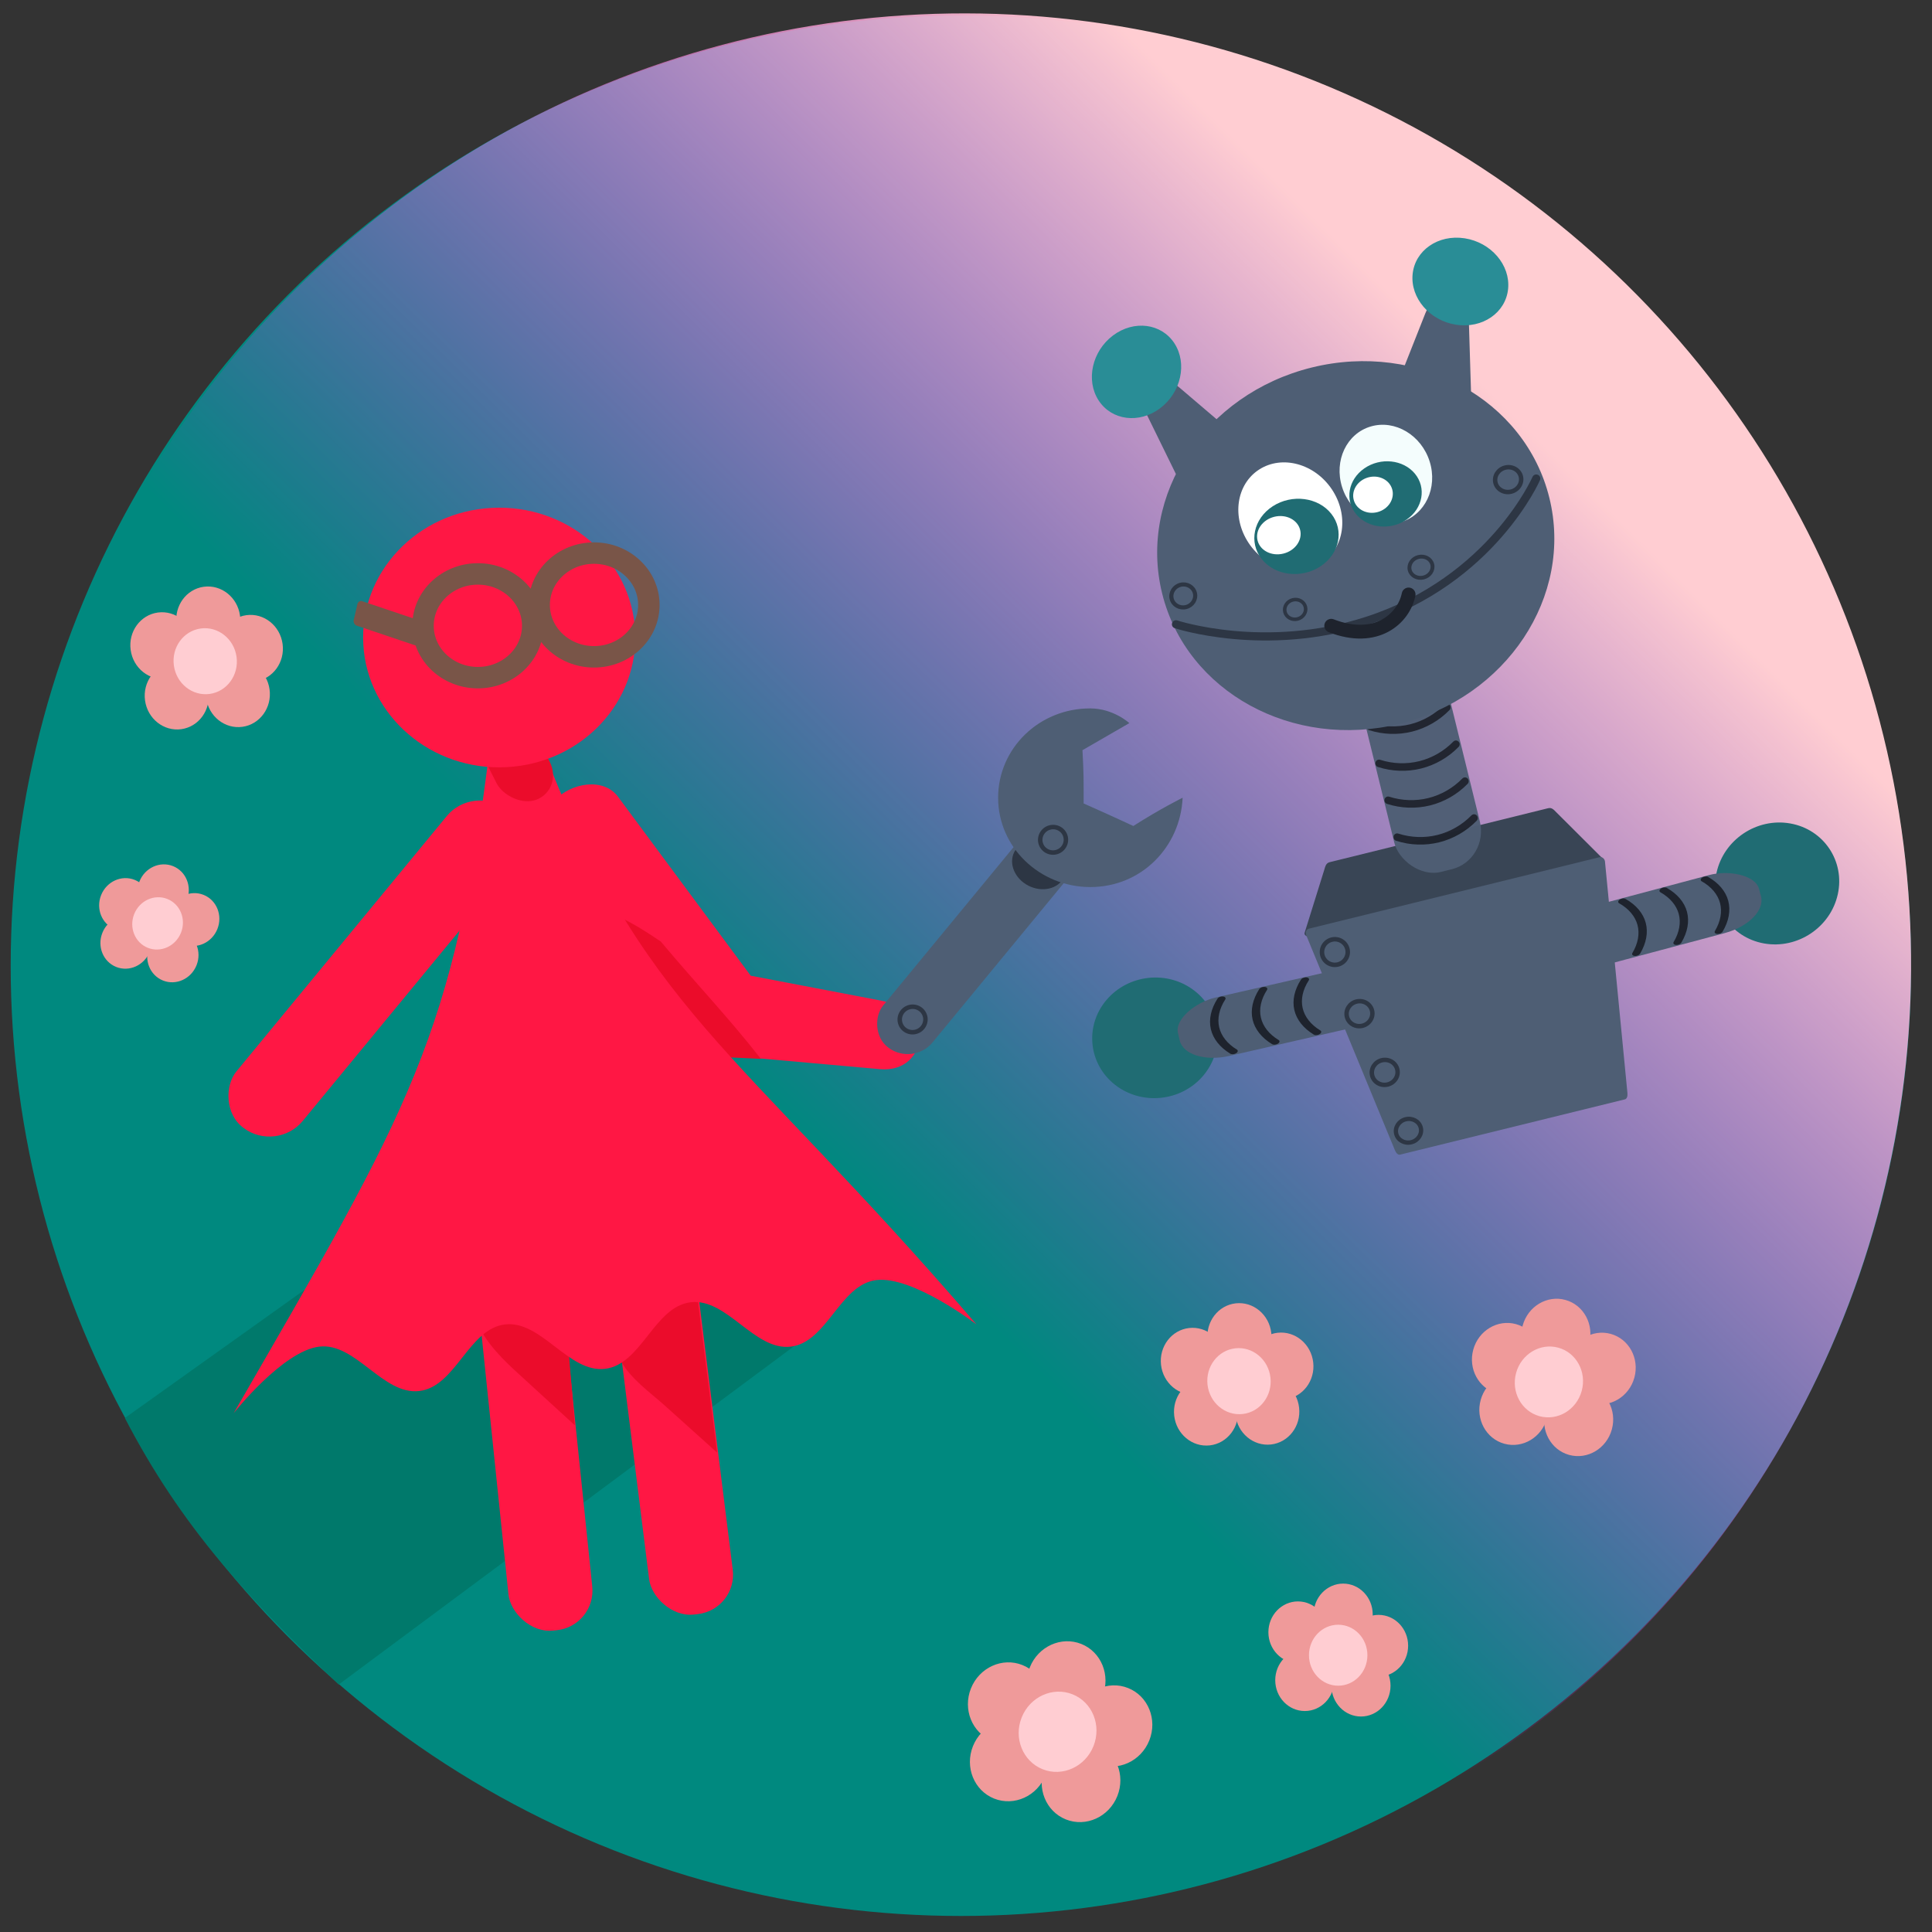 <?xml version="1.0" encoding="UTF-8" standalone="no"?>
<!-- Created with Inkscape (http://www.inkscape.org/) -->

<svg
   xmlns:dc="http://purl.org/dc/elements/1.1/"
   xmlns:cc="http://creativecommons.org/ns#"
   xmlns:rdf="http://www.w3.org/1999/02/22-rdf-syntax-ns#"
   xmlns:svg="http://www.w3.org/2000/svg"
   xmlns="http://www.w3.org/2000/svg"
   xmlns:xlink="http://www.w3.org/1999/xlink"
   xmlns:sodipodi="http://sodipodi.sourceforge.net/DTD/sodipodi-0.dtd"
   xmlns:inkscape="http://www.inkscape.org/namespaces/inkscape"
   width="64"
   height="64"
   id="svg4152"
   version="1.1"
   inkscape:version="0.92.2 (unknown)"
   viewBox="0 0 64 64"
   sodipodi:docname="working.svg">
  <rect x="0" y="0" width="64" height="64" fill="#333333" stroke="none"/>
  <defs
     id="defs4154">
    <linearGradient
       inkscape:collect="always"
       id="linearGradient5011">
      <stop
         style="stop-color:#ffcdd2;stop-opacity:1"
         offset="0"
         id="stop5013" />
      <stop
         style="stop-color:#ff00ff;stop-opacity:0;"
         offset="1"
         id="stop5015" />
    </linearGradient>
    <inkscape:path-effect
       effect="spiro"
       id="path-effect4843"
       is_visible="true" />
    <inkscape:path-effect
       is_visible="true"
       id="path-effect4839"
       effect="spiro" />
    <inkscape:path-effect
       is_visible="true"
       id="path-effect4819"
       effect="spiro" />
    <inkscape:path-effect
       effect="spiro"
       id="path-effect4815"
       is_visible="true" />
    <linearGradient
       inkscape:collect="always"
       xlink:href="#linearGradient5011"
       id="linearGradient5017"
       x1="7.147"
       y1="24.316"
       x2="38.309"
       y2="36.857"
       gradientUnits="userSpaceOnUse"
       gradientTransform="matrix(1.001,0,0,1,-14.738,-73.8)" />
    <inkscape:path-effect
       is_visible="true"
       id="path-effect4341-0"
       effect="spiro" />
    <inkscape:path-effect
       effect="spiro"
       id="path-effect4338-8"
       is_visible="true" />
    <inkscape:path-effect
       is_visible="true"
       id="path-effect4335-1"
       effect="spiro" />
    <inkscape:path-effect
       effect="spiro"
       id="path-effect4332-3"
       is_visible="true" />
    <inkscape:path-effect
       is_visible="true"
       id="path-effect4329-1"
       effect="spiro" />
    <inkscape:path-effect
       is_visible="true"
       id="path-effect1139"
       effect="spiro" />
    <inkscape:path-effect
       effect="spiro"
       id="path-effect1148"
       is_visible="true" />
    <inkscape:path-effect
       is_visible="true"
       id="path-effect1157"
       effect="spiro" />
    <inkscape:path-effect
       effect="spiro"
       id="path-effect1166"
       is_visible="true" />
    <inkscape:path-effect
       is_visible="true"
       id="path-effect1175"
       effect="spiro" />
    <inkscape:path-effect
       is_visible="true"
       id="path-effect1191"
       effect="spiro" />
    <inkscape:path-effect
       effect="spiro"
       id="path-effect1200"
       is_visible="true" />
    <inkscape:path-effect
       is_visible="true"
       id="path-effect1209"
       effect="spiro" />
    <inkscape:path-effect
       effect="spiro"
       id="path-effect1218"
       is_visible="true" />
    <inkscape:path-effect
       is_visible="true"
       id="path-effect1227"
       effect="spiro" />
  </defs>
  <sodipodi:namedview
     id="base"
     pagecolor="#ffffff"
     bordercolor="#666666"
     borderopacity="1.0"
     inkscape:pageopacity="0.0"
     inkscape:pageshadow="2"
     inkscape:zoom="5.6568542"
     inkscape:cx="-0.7334071"
     inkscape:cy="22.056204"
     inkscape:current-layer="layer1"
     showgrid="true"
     inkscape:document-units="px"
     inkscape:grid-bbox="true"
     inkscape:window-width="1366"
     inkscape:window-height="703"
     inkscape:window-x="0"
     inkscape:window-y="0"
     inkscape:window-maximized="1"
     showguides="true" />
  <g
     id="layer1"
     inkscape:label="Layer 1"
     inkscape:groupmode="layer">
    <circle
       style="opacity:1;fill:#00897f;fill-opacity:1;fill-rule:nonzero;stroke:none;stroke-width:0.7;stroke-linecap:round;stroke-linejoin:round;stroke-miterlimit:4;stroke-dasharray:none;stroke-opacity:0.941"
       id="path4700"
       cx="31.831"
       cy="31.992"
       r="31.477" />
    <ellipse
       style="opacity:1;fill:url(#linearGradient5017);fill-opacity:1;fill-rule:nonzero;stroke:none;stroke-width:0.801;stroke-linecap:round;stroke-linejoin:round;stroke-miterlimit:4;stroke-dasharray:none;stroke-opacity:1"
       id="path5009"
       cx="17.175"
       cy="-41.753"
       rx="31.559"
       ry="31.436"
       transform="matrix(-0.386,0.923,-0.922,-0.387,0,0)" />
    <path
       style="opacity:1;fill:#00796b;fill-opacity:1;fill-rule:nonzero;stroke:none;stroke-width:2.5;stroke-linecap:round;stroke-linejoin:round;stroke-miterlimit:4;stroke-dasharray:none;stroke-opacity:1"
       inkscape:transform-center-x="3.8612322"
       inkscape:transform-center-y="-7.4759338"
       d="M -15.66,40.039 7.644,42.286 7.926,53.466 -12.546,51.892 c -1.685,-4.274 -2.827,-7.719 -3.114,-11.853 z"
       id="rect4780"
       inkscape:connector-curvature="0"
       sodipodi:nodetypes="cccccc"
       transform="matrix(0.756,-0.655,0.399,0.917,0,0)" />
    <rect
       transform="matrix(0.994,-0.113,0.124,0.992,0,0)"
       ry="1.332"
       y="42.322"
       x="14.843"
       height="13.435"
       width="2.787"
       id="rect4715"
       style="opacity:1;fill:#ff1744;fill-opacity:1;fill-rule:nonzero;stroke:none;stroke-width:0.781;stroke-linecap:round;stroke-linejoin:round;stroke-miterlimit:4;stroke-dasharray:none;stroke-opacity:0.941" />
    <rect
       transform="matrix(0.996,-0.094,0.103,0.995,0,0)"
       ry="1.332"
       y="42.05"
       x="11.311"
       height="13.432"
       width="2.787"
       id="rect4711"
       style="opacity:1;fill:#ff1744;fill-opacity:1;fill-rule:nonzero;stroke:none;stroke-width:0.781;stroke-linecap:round;stroke-linejoin:round;stroke-miterlimit:4;stroke-dasharray:none;stroke-opacity:0.941" />
    <path
       transform="matrix(0.999,-0.038,0.077,0.997,0,0)"
       style="opacity:1;fill:#eb0c2b;fill-opacity:1;fill-rule:nonzero;stroke:none;stroke-width:0.695;stroke-linecap:round;stroke-linejoin:round;stroke-miterlimit:4;stroke-dasharray:none;stroke-opacity:0.941"
       d="m 13.825,43.914 h 0.303 c 0.677,0 1.223,0.545 1.223,1.223 0,0.677 0.003,0.805 0.016,2.806 l -1.542,-1.583 c -0.464,-0.476 -0.999,-1.007 -1.314,-1.665 0.369,-0.6 0.636,-0.78 1.314,-0.78 z"
       id="rect4717"
       inkscape:connector-curvature="0"
       sodipodi:nodetypes="csscscsc" />
    <path
       style="opacity:1;fill:#ff1744;fill-opacity:1;fill-rule:nonzero;stroke:none;stroke-width:0.781;stroke-linecap:round;stroke-linejoin:round;stroke-miterlimit:4;stroke-dasharray:none;stroke-opacity:0.941"
       d="m 18.368,26.52 c -0.545,0.593 -0.485,1.491 0.134,2.012 1.81,1.518 3.37,5.094 5.183,6.397 l 5.465,0.488 c 0.822,0.073 1.267,-0.468 1.302,-0.999 0.039,-0.59 -0.477,-1.12 -1.286,-1.275 L 24.868,32.322 20.471,26.391 c -0.478,-0.644 -1.558,-0.464 -2.103,0.129 z"
       id="rect4709-5"
       inkscape:connector-curvature="0"
       sodipodi:nodetypes="sccsascss" />
    <path
       sodipodi:nodetypes="ccccccc"
       inkscape:connector-curvature="0"
       id="path1087"
       d="m 19.205,32.146 c -0.051,0.813 -0.555,-0.468 0,0 1.623,1.36 2.597,2.236 4.222,3.404 0.265,0.011 1.012,0.048 1.012,0.048 -0.968,-1.238 -1.819,-2.112 -2.97,-3.482 -0.569,-0.381 -1.143,-0.769 -2.018,-1.015 z"
       style="opacity:1;fill:#eb0c2a;fill-opacity:1;fill-rule:nonzero;stroke:none;stroke-width:0.7;stroke-linecap:round;stroke-linejoin:round;stroke-miterlimit:4;stroke-dasharray:none;stroke-opacity:0.941"
       transform="matrix(1.116,0,0,1.116,-2.069,-4.651)" />
    <path
       sodipodi:nodetypes="ccscsc"
       inkscape:connector-curvature="0"
       id="path1859"
       d="m 23.092,42.88 c 0.256,2.028 0.492,3.939 0.663,5.239 l -1.725,-1.551 c -0.504,-0.453 -1.123,-0.872 -1.487,-1.516 0.323,-0.613 0.841,-1.503 1.472,-1.75 z"
       style="opacity:1;fill:#eb0c2b;fill-opacity:1;fill-rule:nonzero;stroke:none;stroke-width:0.695;stroke-linecap:round;stroke-linejoin:round;stroke-miterlimit:4;stroke-dasharray:none;stroke-opacity:0.941" />
    <path
       style="opacity:1;fill:#ff1744;fill-opacity:1;fill-rule:nonzero;stroke:none;stroke-width:0.781;stroke-linecap:round;stroke-linejoin:round;stroke-miterlimit:4;stroke-dasharray:none;stroke-opacity:0.941"
       d="m 16.249,24.556 1.632,-0.043 c 3.363,8.994 6.435,10.018 14.467,19.361 0,0 -2.107,-1.615 -3.317,-1.47 -1.21,0.144 -1.626,2.06 -2.835,2.205 -1.21,0.144 -2.107,-1.615 -3.317,-1.47 -1.21,0.144 -1.626,2.06 -2.835,2.205 -1.21,0.144 -2.107,-1.615 -3.317,-1.47 -1.21,0.144 -1.626,2.06 -2.835,2.205 -1.21,0.144 -2.107,-1.615 -3.317,-1.47 -1.21,0.144 -2.835,2.205 -2.835,2.205 5.822,-10.085 7.316,-12.412 8.51,-22.257 z"
       id="rect4704"
       inkscape:connector-curvature="0"
       sodipodi:nodetypes="cccaaaaaaacc" />
    <rect
       style="opacity:1;fill:#ff1744;fill-opacity:1;fill-rule:nonzero;stroke:none;stroke-width:0.781;stroke-linecap:round;stroke-linejoin:round;stroke-miterlimit:4;stroke-dasharray:none;stroke-opacity:0.941"
       id="rect4707"
       width="2.741"
       height="13.673"
       x="28.642"
       y="11.397"
       ry="1.355"
       transform="matrix(0.8,0.6,-0.636,0.772,0,0)" />
    <ellipse
       inkscape:transform-center-y="-0.037564796"
       inkscape:transform-center-x="0.037564838"
       style="opacity:1;fill:#ef9a9a;fill-opacity:1;fill-rule:nonzero;stroke:none;stroke-width:2.082;stroke-linecap:round;stroke-linejoin:round;stroke-miterlimit:4;stroke-dasharray:none;stroke-opacity:1"
       id="ellipse4855"
       cx="45.084"
       cy="55.841"
       rx="0.979"
       ry="1.021" />
    <rect
       style="opacity:1;fill:#eb0c2b;fill-opacity:1;fill-rule:nonzero;stroke:none;stroke-width:0.756;stroke-linecap:round;stroke-linejoin:round;stroke-miterlimit:4;stroke-dasharray:none;stroke-opacity:0.941"
       id="rect4731"
       width="1.899"
       height="3.268"
       x="2.985"
       y="28.065"
       ry="1.005"
       transform="matrix(0.928,-0.372,0.451,0.892,0,0)" />
    <ellipse
       style="opacity:1;fill:#ff1744;fill-opacity:1;fill-rule:nonzero;stroke:none;stroke-width:0.781;stroke-linecap:round;stroke-linejoin:round;stroke-miterlimit:4;stroke-dasharray:none;stroke-opacity:0.941"
       id="path4702"
       cx="15.301"
       cy="21.958"
       transform="matrix(0.999,-0.052,0.057,0.998,0,0)"
       rx="4.506"
       ry="4.303" />
    <ellipse
       ry="1.021"
       rx="0.979"
       cy="54.516"
       cx="45.667"
       id="ellipse4849"
       style="opacity:1;fill:#ef9a9a;fill-opacity:1;fill-rule:nonzero;stroke:none;stroke-width:2.082;stroke-linecap:round;stroke-linejoin:round;stroke-miterlimit:4;stroke-dasharray:none;stroke-opacity:1"
       inkscape:transform-center-x="0.037563496"
       inkscape:transform-center-y="-0.037566763" />
    <ellipse
       inkscape:transform-center-y="-0.037565987"
       inkscape:transform-center-x="0.037565135"
       style="opacity:1;fill:#ef9a9a;fill-opacity:1;fill-rule:nonzero;stroke:none;stroke-width:2.082;stroke-linecap:round;stroke-linejoin:round;stroke-miterlimit:4;stroke-dasharray:none;stroke-opacity:1"
       id="ellipse4851"
       cx="44.494"
       cy="53.48"
       rx="0.979"
       ry="1.021" />
    <ellipse
       ry="1.021"
       rx="0.979"
       cy="54.07"
       cx="42.996"
       id="ellipse4853"
       style="opacity:1;fill:#ef9a9a;fill-opacity:1;fill-rule:nonzero;stroke:none;stroke-width:2.082;stroke-linecap:round;stroke-linejoin:round;stroke-miterlimit:4;stroke-dasharray:none;stroke-opacity:1"
       inkscape:transform-center-x="0.037565011"
       inkscape:transform-center-y="-0.037565689" />
    <ellipse
       ry="1.021"
       rx="0.979"
       cy="55.659"
       cx="43.223"
       id="ellipse4857"
       style="opacity:1;fill:#ef9a9a;fill-opacity:1;fill-rule:nonzero;stroke:none;stroke-width:2.082;stroke-linecap:round;stroke-linejoin:round;stroke-miterlimit:4;stroke-dasharray:none;stroke-opacity:1"
       inkscape:transform-center-x="0.037566069"
       inkscape:transform-center-y="-0.03756166" />
    <ellipse
       style="opacity:1;fill:#ffcdd2;fill-opacity:1;fill-rule:nonzero;stroke:none;stroke-width:2.082;stroke-linecap:round;stroke-linejoin:round;stroke-miterlimit:4;stroke-dasharray:none;stroke-opacity:1"
       id="path4783"
       cx="44.329"
       cy="54.831"
       rx="0.968"
       ry="1.01" />
    <ellipse
       ry="1.19"
       rx="1.14"
       cy="31.724"
       cx="-60.742"
       id="ellipse4859"
       style="opacity:1;fill:#ef9a9a;fill-opacity:1;fill-rule:nonzero;stroke:none;stroke-width:2.5;stroke-linecap:round;stroke-linejoin:round;stroke-miterlimit:4;stroke-dasharray:none;stroke-opacity:1"
       inkscape:transform-center-x="-0.053803962"
       inkscape:transform-center-y="-0.030601559"
       transform="matrix(-0.964,-0.265,-0.265,0.964,0,0)" />
    <ellipse
       inkscape:transform-center-y="-0.030606958"
       inkscape:transform-center-x="-0.053804554"
       style="opacity:1;fill:#ef9a9a;fill-opacity:1;fill-rule:nonzero;stroke:none;stroke-width:2.5;stroke-linecap:round;stroke-linejoin:round;stroke-miterlimit:4;stroke-dasharray:none;stroke-opacity:1"
       id="ellipse4861"
       cx="-60.063"
       cy="30.18"
       rx="1.14"
       ry="1.19"
       transform="matrix(-0.964,-0.265,-0.265,0.964,0,0)" />
    <ellipse
       ry="1.19"
       rx="1.14"
       cy="28.973"
       cx="-61.43"
       id="ellipse4863"
       style="opacity:1;fill:#ef9a9a;fill-opacity:1;fill-rule:nonzero;stroke:none;stroke-width:2.5;stroke-linecap:round;stroke-linejoin:round;stroke-miterlimit:4;stroke-dasharray:none;stroke-opacity:1"
       inkscape:transform-center-x="-0.053802903"
       inkscape:transform-center-y="-0.030603438"
       transform="matrix(-0.964,-0.265,-0.265,0.964,0,0)" />
    <ellipse
       inkscape:transform-center-y="-0.030600074"
       inkscape:transform-center-x="-0.053806485"
       style="opacity:1;fill:#ef9a9a;fill-opacity:1;fill-rule:nonzero;stroke:none;stroke-width:2.5;stroke-linecap:round;stroke-linejoin:round;stroke-miterlimit:4;stroke-dasharray:none;stroke-opacity:1"
       id="ellipse4865"
       cx="-63.176"
       cy="29.66"
       rx="1.14"
       ry="1.19"
       transform="matrix(-0.964,-0.265,-0.265,0.964,0,0)" />
    <ellipse
       inkscape:transform-center-y="-0.030600581"
       inkscape:transform-center-x="-0.053809056"
       style="opacity:1;fill:#ef9a9a;fill-opacity:1;fill-rule:nonzero;stroke:none;stroke-width:2.5;stroke-linecap:round;stroke-linejoin:round;stroke-miterlimit:4;stroke-dasharray:none;stroke-opacity:1"
       id="ellipse4867"
       cx="-62.911"
       cy="31.512"
       rx="1.14"
       ry="1.19"
       transform="matrix(-0.964,-0.265,-0.265,0.964,0,0)" />
    <ellipse
       ry="1.177"
       rx="1.127"
       cy="30.548"
       cx="-61.623"
       id="ellipse4869"
       style="opacity:1;fill:#ffcdd2;fill-opacity:1;fill-rule:nonzero;stroke:none;stroke-width:2.5;stroke-linecap:round;stroke-linejoin:round;stroke-miterlimit:4;stroke-dasharray:none;stroke-opacity:1"
       transform="matrix(-0.964,-0.265,-0.265,0.964,0,0)" />
    <g
       id="g1155"
       transform="rotate(15.371,19.534,12.139)">
      <ellipse
         transform="rotate(-21.78)"
         inkscape:transform-center-y="-0.022716797"
         inkscape:transform-center-x="0.052944353"
         style="opacity:1;fill:#ef9a9a;fill-opacity:1;fill-rule:nonzero;stroke:none;stroke-width:2.5;stroke-linecap:round;stroke-linejoin:round;stroke-miterlimit:4;stroke-dasharray:none;stroke-opacity:1"
         id="ellipse4871"
         cx="32.078"
         cy="55.42"
         rx="1.061"
         ry="1.108" />
      <ellipse
         transform="rotate(-21.78)"
         ry="1.108"
         rx="1.061"
         cy="53.983"
         cx="32.71"
         id="ellipse4873"
         style="opacity:1;fill:#ef9a9a;fill-opacity:1;fill-rule:nonzero;stroke:none;stroke-width:2.5;stroke-linecap:round;stroke-linejoin:round;stroke-miterlimit:4;stroke-dasharray:none;stroke-opacity:1"
         inkscape:transform-center-x="0.052944846"
         inkscape:transform-center-y="-0.022718874" />
      <ellipse
         transform="rotate(-21.78)"
         inkscape:transform-center-y="-0.022717426"
         inkscape:transform-center-x="0.052945983"
         style="opacity:1;fill:#ef9a9a;fill-opacity:1;fill-rule:nonzero;stroke:none;stroke-width:2.5;stroke-linecap:round;stroke-linejoin:round;stroke-miterlimit:4;stroke-dasharray:none;stroke-opacity:1"
         id="ellipse4875"
         cx="31.438"
         cy="52.859"
         rx="1.061"
         ry="1.108" />
      <ellipse
         transform="rotate(-21.78)"
         ry="1.108"
         rx="1.061"
         cy="53.499"
         cx="29.813"
         id="ellipse4877"
         style="opacity:1;fill:#ef9a9a;fill-opacity:1;fill-rule:nonzero;stroke:none;stroke-width:2.5;stroke-linecap:round;stroke-linejoin:round;stroke-miterlimit:4;stroke-dasharray:none;stroke-opacity:1"
         inkscape:transform-center-x="0.052945433"
         inkscape:transform-center-y="-0.022714223" />
      <ellipse
         transform="rotate(-21.78)"
         ry="1.108"
         rx="1.061"
         cy="55.223"
         cx="30.059"
         id="ellipse4879"
         style="opacity:1;fill:#ef9a9a;fill-opacity:1;fill-rule:nonzero;stroke:none;stroke-width:2.5;stroke-linecap:round;stroke-linejoin:round;stroke-miterlimit:4;stroke-dasharray:none;stroke-opacity:1"
         inkscape:transform-center-x="0.052947422"
         inkscape:transform-center-y="-0.022715014" />
      <ellipse
         transform="rotate(-21.78)"
         style="opacity:1;fill:#ffcdd2;fill-opacity:1;fill-rule:nonzero;stroke:none;stroke-width:2.5;stroke-linecap:round;stroke-linejoin:round;stroke-miterlimit:4;stroke-dasharray:none;stroke-opacity:1"
         id="ellipse4881"
         cx="31.258"
         cy="54.325"
         rx="1.049"
         ry="1.095" />
    </g>
    <ellipse
       transform="matrix(-0.929,-0.371,-0.371,0.929,0,0)"
       inkscape:transform-center-y="1.0526238"
       inkscape:transform-center-x="4.64447"
       style="opacity:1;fill:#ef9a9a;fill-opacity:1;fill-rule:nonzero;stroke:none;stroke-width:2.5;stroke-linecap:round;stroke-linejoin:round;stroke-miterlimit:4;stroke-dasharray:none;stroke-opacity:1"
       id="ellipse4883"
       cx="-52.662"
       cy="41.752"
       rx="1.295"
       ry="1.351" />
    <ellipse
       transform="matrix(-0.929,-0.371,-0.371,0.929,0,0)"
       ry="1.351"
       rx="1.295"
       cy="40"
       cx="-51.891"
       id="ellipse4885"
       style="opacity:1;fill:#ef9a9a;fill-opacity:1;fill-rule:nonzero;stroke:none;stroke-width:2.5;stroke-linecap:round;stroke-linejoin:round;stroke-miterlimit:4;stroke-dasharray:none;stroke-opacity:1"
       inkscape:transform-center-x="4.7098628"
       inkscape:transform-center-y="-0.86064813" />
    <ellipse
       transform="matrix(-0.929,-0.371,-0.371,0.929,0,0)"
       inkscape:transform-center-y="-1.5584112"
       inkscape:transform-center-x="2.7601884"
       style="opacity:1;fill:#ef9a9a;fill-opacity:1;fill-rule:nonzero;stroke:none;stroke-width:2.5;stroke-linecap:round;stroke-linejoin:round;stroke-miterlimit:4;stroke-dasharray:none;stroke-opacity:1"
       id="ellipse4887"
       cx="-53.443"
       cy="38.628"
       rx="1.295"
       ry="1.351" />
    <ellipse
       transform="matrix(-0.929,-0.371,-0.371,0.929,0,0)"
       ry="1.351"
       rx="1.295"
       cy="39.409"
       cx="-55.425"
       id="ellipse4889"
       style="opacity:1;fill:#ef9a9a;fill-opacity:1;fill-rule:nonzero;stroke:none;stroke-width:2.5;stroke-linecap:round;stroke-linejoin:round;stroke-miterlimit:4;stroke-dasharray:none;stroke-opacity:1"
       inkscape:transform-center-x="1.2090681"
       inkscape:transform-center-y="-0.097634116" />
    <ellipse
       transform="matrix(-0.929,-0.371,-0.371,0.929,0,0)"
       ry="1.351"
       rx="1.295"
       cy="41.512"
       cx="-55.125"
       id="ellipse4891"
       style="opacity:1;fill:#ef9a9a;fill-opacity:1;fill-rule:nonzero;stroke:none;stroke-width:2.5;stroke-linecap:round;stroke-linejoin:round;stroke-miterlimit:4;stroke-dasharray:none;stroke-opacity:1"
       inkscape:transform-center-x="2.2681376"
       inkscape:transform-center-y="1.7433774" />
    <ellipse
       transform="matrix(-0.929,-0.371,-0.371,0.929,0,0)"
       style="opacity:1;fill:#ffcdd2;fill-opacity:1;fill-rule:nonzero;stroke:none;stroke-width:2.5;stroke-linecap:round;stroke-linejoin:round;stroke-miterlimit:4;stroke-dasharray:none;stroke-opacity:1"
       id="ellipse4893"
       cx="-53.793"
       cy="40.269"
       rx="1.28"
       ry="1.336"
       inkscape:transform-center-x="3.2205272"
       inkscape:transform-center-y="0.18342803" />
    <ellipse
       ry="0.881"
       rx="0.844"
       cy="27.429"
       cx="-15.449"
       id="ellipse4203"
       style="opacity:1;fill:#ef9a9a;fill-opacity:1;fill-rule:nonzero;stroke:none;stroke-width:1.63;stroke-linecap:round;stroke-linejoin:round;stroke-miterlimit:4;stroke-dasharray:none;stroke-opacity:1"
       inkscape:transform-center-x="3.0274772"
       inkscape:transform-center-y="0.68614926"
       transform="matrix(-0.929,-0.371,-0.371,0.929,0,0)" />
    <ellipse
       inkscape:transform-center-y="-0.56101006"
       inkscape:transform-center-x="3.0701021"
       style="opacity:1;fill:#ef9a9a;fill-opacity:1;fill-rule:nonzero;stroke:none;stroke-width:1.63;stroke-linecap:round;stroke-linejoin:round;stroke-miterlimit:4;stroke-dasharray:none;stroke-opacity:1"
       id="ellipse4205"
       cx="-14.947"
       cy="26.286"
       rx="0.844"
       ry="0.881"
       transform="matrix(-0.929,-0.371,-0.371,0.929,0,0)" />
    <ellipse
       ry="0.881"
       rx="0.844"
       cy="25.392"
       cx="-15.958"
       id="ellipse4207"
       style="opacity:1;fill:#ef9a9a;fill-opacity:1;fill-rule:nonzero;stroke:none;stroke-width:1.63;stroke-linecap:round;stroke-linejoin:round;stroke-miterlimit:4;stroke-dasharray:none;stroke-opacity:1"
       inkscape:transform-center-x="1.7992149"
       inkscape:transform-center-y="-1.0158428"
       transform="matrix(-0.929,-0.371,-0.371,0.929,0,0)" />
    <ellipse
       inkscape:transform-center-y="-0.063643119"
       inkscape:transform-center-x="0.78812454"
       style="opacity:1;fill:#ef9a9a;fill-opacity:1;fill-rule:nonzero;stroke:none;stroke-width:1.63;stroke-linecap:round;stroke-linejoin:round;stroke-miterlimit:4;stroke-dasharray:none;stroke-opacity:1"
       id="ellipse4209"
       cx="-17.251"
       cy="25.901"
       rx="0.844"
       ry="0.881"
       transform="matrix(-0.929,-0.371,-0.371,0.929,0,0)" />
    <ellipse
       inkscape:transform-center-y="1.1364116"
       inkscape:transform-center-x="1.4784751"
       style="opacity:1;fill:#ef9a9a;fill-opacity:1;fill-rule:nonzero;stroke:none;stroke-width:1.63;stroke-linecap:round;stroke-linejoin:round;stroke-miterlimit:4;stroke-dasharray:none;stroke-opacity:1"
       id="ellipse4211"
       cx="-17.055"
       cy="27.272"
       rx="0.844"
       ry="0.881"
       transform="matrix(-0.929,-0.371,-0.371,0.929,0,0)" />
    <ellipse
       inkscape:transform-center-y="0.11956644"
       inkscape:transform-center-x="2.0992865"
       ry="0.871"
       rx="0.834"
       cy="26.462"
       cx="-16.187"
       id="ellipse4213"
       style="opacity:1;fill:#ffcdd2;fill-opacity:1;fill-rule:nonzero;stroke:none;stroke-width:1.63;stroke-linecap:round;stroke-linejoin:round;stroke-miterlimit:4;stroke-dasharray:none;stroke-opacity:1"
       transform="matrix(-0.929,-0.371,-0.371,0.929,0,0)" />
    <ellipse
       transform="rotate(-7.763)"
       inkscape:transform-center-y="1.7574239"
       inkscape:transform-center-x="-3.4809861"
       style="opacity:1;fill:#ef9a9a;fill-opacity:1;fill-rule:nonzero;stroke:none;stroke-width:2.047;stroke-linecap:round;stroke-linejoin:round;stroke-miterlimit:4;stroke-dasharray:none;stroke-opacity:1"
       id="ellipse4215"
       cx="4.703"
       cy="23.835"
       rx="1.06"
       ry="1.106" />
    <ellipse
       transform="rotate(-7.763)"
       ry="1.106"
       rx="1.06"
       cy="22.4"
       cx="5.334"
       id="ellipse4217"
       style="opacity:1;fill:#ef9a9a;fill-opacity:1;fill-rule:nonzero;stroke:none;stroke-width:2.047;stroke-linecap:round;stroke-linejoin:round;stroke-miterlimit:4;stroke-dasharray:none;stroke-opacity:1"
       inkscape:transform-center-x="-3.9124109"
       inkscape:transform-center-y="0.25040986" />
    <ellipse
       transform="rotate(-7.763)"
       inkscape:transform-center-y="-0.69061607"
       inkscape:transform-center-x="-2.5019013"
       style="opacity:1;fill:#ef9a9a;fill-opacity:1;fill-rule:nonzero;stroke:none;stroke-width:2.047;stroke-linecap:round;stroke-linejoin:round;stroke-miterlimit:4;stroke-dasharray:none;stroke-opacity:1"
       id="ellipse4219"
       cx="4.063"
       cy="21.277"
       rx="1.06"
       ry="1.106" />
    <ellipse
       transform="rotate(-7.763)"
       ry="1.106"
       rx="1.06"
       cy="21.917"
       cx="2.44"
       id="ellipse4221"
       style="opacity:1;fill:#ef9a9a;fill-opacity:1;fill-rule:nonzero;stroke:none;stroke-width:2.047;stroke-linecap:round;stroke-linejoin:round;stroke-miterlimit:4;stroke-dasharray:none;stroke-opacity:1"
       inkscape:transform-center-x="-0.97989838"
       inkscape:transform-center-y="0.16224011" />
    <ellipse
       transform="rotate(-7.763)"
       ry="1.106"
       rx="1.06"
       cy="23.639"
       cx="2.686"
       id="ellipse4223"
       style="opacity:1;fill:#ef9a9a;fill-opacity:1;fill-rule:nonzero;stroke:none;stroke-width:2.047;stroke-linecap:round;stroke-linejoin:round;stroke-miterlimit:4;stroke-dasharray:none;stroke-opacity:1"
       inkscape:transform-center-x="-1.4561256"
       inkscape:transform-center-y="1.8348689" />
    <ellipse
       transform="rotate(-7.763)"
       style="opacity:1;fill:#ffcdd2;fill-opacity:1;fill-rule:nonzero;stroke:none;stroke-width:2.047;stroke-linecap:round;stroke-linejoin:round;stroke-miterlimit:4;stroke-dasharray:none;stroke-opacity:1"
       id="ellipse4225"
       cx="3.777"
       cy="22.621"
       rx="1.048"
       ry="1.094"
       inkscape:transform-center-x="-2.5221412"
       inkscape:transform-center-y="0.78447545" />
    <ellipse
       style="opacity:1;fill:none;fill-opacity:1;fill-rule:nonzero;stroke:#795548;stroke-width:0.711;stroke-linecap:round;stroke-linejoin:round;stroke-miterlimit:4;stroke-dasharray:none;stroke-opacity:1"
       id="path5324"
       cx="19.677"
       cy="20.04"
       rx="1.817"
       ry="1.718" />
    <ellipse
       ry="1.718"
       rx="1.817"
       cy="20.73"
       cx="15.83"
       id="ellipse5326"
       style="opacity:1;fill:none;fill-opacity:1;fill-rule:nonzero;stroke:#795548;stroke-width:0.711;stroke-linecap:round;stroke-linejoin:round;stroke-miterlimit:4;stroke-dasharray:none;stroke-opacity:1" />
    <rect
       transform="matrix(0.948,0.319,-0.225,0.974,0,0)"
       ry="0.139"
       y="15.126"
       x="16.113"
       height="0.831"
       width="2.363"
       id="rect5328"
       style="opacity:1;fill:#795548;fill-opacity:1;fill-rule:nonzero;stroke:none;stroke-width:0.893;stroke-linecap:round;stroke-linejoin:round;stroke-miterlimit:4;stroke-dasharray:none;stroke-opacity:1"
       inkscape:transform-center-x="0.2104237"
       inkscape:transform-center-y="0.037346271" />
    <ellipse
       style="opacity:1;fill:#206c73;fill-opacity:1;fill-rule:nonzero;stroke:none;stroke-width:5.323;stroke-linecap:butt;stroke-linejoin:round;stroke-miterlimit:4;stroke-dasharray:none;stroke-opacity:1"
       id="ellipse4562"
       cx="-63.793"
       cy="18.528"
       rx="2.039"
       ry="2.034"
       transform="matrix(-0.985,-0.175,-0.214,0.977,0,0)" />
    <ellipse
       transform="matrix(0.644,-0.765,0.79,0.614,0,0)"
       ry="2.034"
       rx="2.039"
       cy="51.418"
       cx="-3.672"
       id="ellipse4558"
       style="opacity:1;fill:#206c73;fill-opacity:1;fill-rule:nonzero;stroke:none;stroke-width:5.323;stroke-linecap:butt;stroke-linejoin:round;stroke-miterlimit:4;stroke-dasharray:none;stroke-opacity:1" />
    <g
       id="g4519"
       transform="matrix(0.04,0.15,0.255,-0.068,30.992,31.426)"
       style="fill:#4e5e74;fill-opacity:1">
      <rect
         ry="5.593"
         y="66.745"
         x="27.355"
         height="35.058"
         width="12.819"
         id="rect4521"
         style="opacity:1;fill:#4e5e74;fill-opacity:1;fill-rule:nonzero;stroke:none;stroke-width:1.359;stroke-linecap:round;stroke-linejoin:round;stroke-miterlimit:4;stroke-dasharray:none;stroke-opacity:1" />
      <path
         sodipodi:nodetypes="cac"
         inkscape:connector-curvature="0"
         inkscape:original-d="m 27.953232,74.113506 c 0,0 3.74964,1.598692 5.76214,1.598692 2.01248,0 5.76213,-1.598692 5.76213,-1.598692"
         inkscape:path-effect="#path-effect4341-0"
         id="path4523"
         d="m 27.953,74.114 c 1.729,1.04 3.744,1.599 5.762,1.599 2.018,-10e-7 4.033,-0.559 5.762,-1.599"
         style="fill:#4e5e74;fill-opacity:1;fill-rule:evenodd;stroke:#1e232d;stroke-width:1.068;stroke-linecap:round;stroke-linejoin:miter;stroke-miterlimit:4;stroke-dasharray:none;stroke-opacity:1" />
      <path
         style="fill:#4e5e74;fill-opacity:1;fill-rule:evenodd;stroke:#1e232d;stroke-width:1.068;stroke-linecap:round;stroke-linejoin:miter;stroke-miterlimit:4;stroke-dasharray:none;stroke-opacity:1"
         d="m 27.953,79.473 c 1.729,1.04 3.744,1.599 5.762,1.599 2.018,-1e-6 4.033,-0.559 5.762,-1.599"
         id="path4525"
         inkscape:path-effect="#path-effect4338-8"
         inkscape:original-d="m 27.953232,79.473419 c 0,0 3.74964,1.598692 5.76214,1.598692 2.01248,0 5.76213,-1.598692 5.76213,-1.598692"
         inkscape:connector-curvature="0"
         sodipodi:nodetypes="cac" />
      <path
         sodipodi:nodetypes="cac"
         inkscape:connector-curvature="0"
         inkscape:original-d="m 27.953232,84.833332 c 0,0 3.74964,1.598692 5.76214,1.598692 2.01248,0 5.76213,-1.598692 5.76213,-1.598692"
         inkscape:path-effect="#path-effect4335-1"
         id="path4527"
         d="m 27.953,84.833 c 1.729,1.04 3.744,1.599 5.762,1.599 2.018,-10e-7 4.033,-0.559 5.762,-1.599"
         style="fill:#4e5e74;fill-opacity:1;fill-rule:evenodd;stroke:#1e232d;stroke-width:1.068;stroke-linecap:round;stroke-linejoin:miter;stroke-miterlimit:4;stroke-dasharray:none;stroke-opacity:1" />
      <path
         style="fill:#4e5e74;fill-opacity:1;fill-rule:evenodd;stroke:#1e232d;stroke-width:1.068;stroke-linecap:round;stroke-linejoin:miter;stroke-miterlimit:4;stroke-dasharray:none;stroke-opacity:1"
         d="m 27.953,90.193 c 1.729,1.04 3.744,1.599 5.762,1.599 2.018,-10e-7 4.033,-0.559 5.762,-1.599"
         id="path4529"
         inkscape:path-effect="#path-effect4332-3"
         inkscape:original-d="m 27.953232,90.193246 c 0,0 3.74964,1.598691 5.76214,1.598691 2.01248,0 5.76213,-1.598691 5.76213,-1.598691"
         inkscape:connector-curvature="0"
         sodipodi:nodetypes="cac" />
      <path
         sodipodi:nodetypes="cac"
         inkscape:connector-curvature="0"
         inkscape:original-d="m 27.953232,95.553159 c 0,0 3.74964,1.598692 5.76214,1.598692 2.01248,0 5.76213,-1.598692 5.76213,-1.598692"
         inkscape:path-effect="#path-effect4329-1"
         id="path4531"
         d="m 27.953,95.553 c 1.729,1.04 3.744,1.599 5.762,1.599 2.018,-10e-7 4.033,-0.559 5.762,-1.599"
         style="fill:#4e5e74;fill-opacity:1;fill-rule:evenodd;stroke:#1e232d;stroke-width:1.068;stroke-linecap:round;stroke-linejoin:miter;stroke-miterlimit:4;stroke-dasharray:none;stroke-opacity:1" />
    </g>
    <g
       transform="matrix(0.035,0.151,-0.258,0.059,64.134,23.237)"
       id="g4493"
       style="fill:#4e5e74;fill-opacity:1">
      <rect
         style="opacity:1;fill:#4e5e74;fill-opacity:1;fill-rule:nonzero;stroke:none;stroke-width:1.359;stroke-linecap:round;stroke-linejoin:round;stroke-miterlimit:4;stroke-dasharray:none;stroke-opacity:1"
         id="rect4495"
         width="12.819"
         height="35.058"
         x="27.355"
         y="66.745"
         ry="5.593" />
      <path
         style="fill:#4e5e74;fill-opacity:1;fill-rule:evenodd;stroke:#1e232d;stroke-width:1.068;stroke-linecap:round;stroke-linejoin:miter;stroke-miterlimit:4;stroke-dasharray:none;stroke-opacity:1"
         d="m 27.953,74.114 c 1.729,1.04 3.744,1.599 5.762,1.599 2.018,-10e-7 4.033,-0.559 5.762,-1.599"
         id="path4497"
         inkscape:path-effect="#path-effect4341-0"
         inkscape:original-d="m 27.953232,74.113506 c 0,0 3.74964,1.598692 5.76214,1.598692 2.01248,0 5.76213,-1.598692 5.76213,-1.598692"
         inkscape:connector-curvature="0"
         sodipodi:nodetypes="cac" />
      <path
         sodipodi:nodetypes="cac"
         inkscape:connector-curvature="0"
         inkscape:original-d="m 27.953232,79.473419 c 0,0 3.74964,1.598692 5.76214,1.598692 2.01248,0 5.76213,-1.598692 5.76213,-1.598692"
         inkscape:path-effect="#path-effect4338-8"
         id="path4499"
         d="m 27.953,79.473 c 1.729,1.04 3.744,1.599 5.762,1.599 2.018,-1e-6 4.033,-0.559 5.762,-1.599"
         style="fill:#4e5e74;fill-opacity:1;fill-rule:evenodd;stroke:#1e232d;stroke-width:1.068;stroke-linecap:round;stroke-linejoin:miter;stroke-miterlimit:4;stroke-dasharray:none;stroke-opacity:1" />
      <path
         style="fill:#4e5e74;fill-opacity:1;fill-rule:evenodd;stroke:#1e232d;stroke-width:1.068;stroke-linecap:round;stroke-linejoin:miter;stroke-miterlimit:4;stroke-dasharray:none;stroke-opacity:1"
         d="m 27.953,84.833 c 1.729,1.04 3.744,1.599 5.762,1.599 2.018,-10e-7 4.033,-0.559 5.762,-1.599"
         id="path4501"
         inkscape:path-effect="#path-effect4335-1"
         inkscape:original-d="m 27.953232,84.833332 c 0,0 3.74964,1.598692 5.76214,1.598692 2.01248,0 5.76213,-1.598692 5.76213,-1.598692"
         inkscape:connector-curvature="0"
         sodipodi:nodetypes="cac" />
      <path
         sodipodi:nodetypes="cac"
         inkscape:connector-curvature="0"
         inkscape:original-d="m 27.953232,90.193246 c 0,0 3.74964,1.598691 5.76214,1.598691 2.01248,0 5.76213,-1.598691 5.76213,-1.598691"
         inkscape:path-effect="#path-effect4332-3"
         id="path4503"
         d="m 27.953,90.193 c 1.729,1.04 3.744,1.599 5.762,1.599 2.018,-10e-7 4.033,-0.559 5.762,-1.599"
         style="fill:#4e5e74;fill-opacity:1;fill-rule:evenodd;stroke:#1e232d;stroke-width:1.068;stroke-linecap:round;stroke-linejoin:miter;stroke-miterlimit:4;stroke-dasharray:none;stroke-opacity:1" />
      <path
         style="fill:#4e5e74;fill-opacity:1;fill-rule:evenodd;stroke:#1e232d;stroke-width:1.068;stroke-linecap:round;stroke-linejoin:miter;stroke-miterlimit:4;stroke-dasharray:none;stroke-opacity:1"
         d="m 27.953,95.553 c 1.729,1.04 3.744,1.599 5.762,1.599 2.018,-10e-7 4.033,-0.559 5.762,-1.599"
         id="path4505"
         inkscape:path-effect="#path-effect4329-1"
         inkscape:original-d="m 27.953232,95.553159 c 0,0 3.74964,1.598692 5.76214,1.598692 2.01248,0 5.76213,-1.598692 5.76213,-1.598692"
         inkscape:connector-curvature="0"
         sodipodi:nodetypes="cac" />
    </g>
    <path
       style="opacity:1;fill:#394555;fill-opacity:1;fill-rule:nonzero;stroke:none;stroke-width:0.257;stroke-linecap:round;stroke-linejoin:round;stroke-miterlimit:4;stroke-dasharray:none;stroke-opacity:1"
       d="m 44.047,28.561 7.237,-1.788 c 0.125,-0.031 0.193,0.057 0.274,0.138 l 1.546,1.542 c 0.082,0.081 -0.053,0.219 -0.178,0.25 l -9.434,2.331 c -0.125,0.031 -0.309,-0.029 -0.274,-0.138 l 0.651,-2.085 c 0.034,-0.11 0.053,-0.219 0.178,-0.25 z"
       id="rect4378"
       inkscape:connector-curvature="0"
       sodipodi:nodetypes="sssssssss" />
    <g
       id="g4456"
       transform="matrix(0.183,-0.045,0.063,0.253,37,10.492)"
       style="fill:#4e5e74;fill-opacity:1">
      <path
         sodipodi:nodetypes="sssssssss"
         inkscape:connector-curvature="0"
         id="rect4382"
         d="M 6.718,81.324 H 59.397 c 0.392,0 0.786,0.323 0.707,0.707 l -6,29.234 c -0.079,0.384 -0.315,0.707 -0.707,0.707 H 12.718 c -0.392,0 -0.628,-0.323 -0.707,-0.707 L 6.01,82.031 C 5.932,81.647 6.326,81.324 6.718,81.324 Z"
         style="opacity:1;fill:#4e5e74;fill-opacity:1;fill-rule:nonzero;stroke:none;stroke-width:1.068;stroke-linecap:round;stroke-linejoin:round;stroke-miterlimit:4;stroke-dasharray:none;stroke-opacity:1" />
    </g>
    <ellipse
       ry="0.424"
       rx="0.427"
       cy="41.224"
       cx="35.363"
       id="ellipse4418"
       style="opacity:1;fill:none;fill-opacity:1;fill-rule:nonzero;stroke:#2d3644;stroke-width:0.149;stroke-linecap:round;stroke-linejoin:round;stroke-miterlimit:4;stroke-dasharray:none;stroke-opacity:1"
       transform="rotate(-13.879)" />
    <ellipse
       style="opacity:1;fill:none;fill-opacity:1;fill-rule:nonzero;stroke:#2d3644;stroke-width:0.147;stroke-linecap:round;stroke-linejoin:round;stroke-miterlimit:4;stroke-dasharray:none;stroke-opacity:1"
       id="ellipse4420"
       cx="35.665"
       cy="43.401"
       rx="0.428"
       ry="0.413"
       transform="rotate(-13.879)" />
    <ellipse
       ry="0.392"
       rx="0.419"
       cy="47.556"
       cx="36.311"
       id="ellipse4422"
       style="opacity:1;fill:none;fill-opacity:1;fill-rule:nonzero;stroke:#2d3644;stroke-width:0.142;stroke-linecap:round;stroke-linejoin:round;stroke-miterlimit:4;stroke-dasharray:none;stroke-opacity:1"
       transform="rotate(-13.879)" />
    <ellipse
       ry="0.413"
       rx="0.428"
       cy="45.49"
       cx="36.01"
       id="ellipse4424"
       style="opacity:1;fill:none;fill-opacity:1;fill-rule:nonzero;stroke:#2d3644;stroke-width:0.147;stroke-linecap:round;stroke-linejoin:round;stroke-miterlimit:4;stroke-dasharray:none;stroke-opacity:1"
       inkscape:transform-center-x="-0.07145469"
       inkscape:transform-center-y="-0.022548706"
       transform="rotate(-13.879)" />
    <g
       id="g4344"
       transform="matrix(0.221,-0.055,0.056,0.228,34.755,7.484)"
       style="opacity:0.97;fill:#4e5e74;fill-opacity:1">
      <rect
         style="opacity:1;fill:#4e5e74;fill-opacity:1;fill-rule:nonzero;stroke:none;stroke-width:1.359;stroke-linecap:round;stroke-linejoin:round;stroke-miterlimit:4;stroke-dasharray:none;stroke-opacity:1"
         id="rect4290"
         width="12.819"
         height="35.058"
         x="27.355"
         y="66.745"
         ry="5.593" />
      <path
         style="fill:#4e5e74;fill-opacity:1;fill-rule:evenodd;stroke:#1e232d;stroke-width:1.068;stroke-linecap:round;stroke-linejoin:miter;stroke-miterlimit:4;stroke-dasharray:none;stroke-opacity:1"
         d="m 27.953,74.114 c 1.729,1.04 3.744,1.599 5.762,1.599 2.018,-10e-7 4.033,-0.559 5.762,-1.599"
         id="path4292"
         inkscape:path-effect="#path-effect4341-0"
         inkscape:original-d="m 27.953232,74.113506 c 0,0 3.74964,1.598692 5.76214,1.598692 2.01248,0 5.76213,-1.598692 5.76213,-1.598692"
         inkscape:connector-curvature="0"
         sodipodi:nodetypes="cac" />
      <path
         sodipodi:nodetypes="cac"
         inkscape:connector-curvature="0"
         inkscape:original-d="m 27.953232,79.473419 c 0,0 3.74964,1.598692 5.76214,1.598692 2.01248,0 5.76213,-1.598692 5.76213,-1.598692"
         inkscape:path-effect="#path-effect4338-8"
         id="path4294"
         d="m 27.953,79.473 c 1.729,1.04 3.744,1.599 5.762,1.599 2.018,-1e-6 4.033,-0.559 5.762,-1.599"
         style="fill:#4e5e74;fill-opacity:1;fill-rule:evenodd;stroke:#1e232d;stroke-width:1.068;stroke-linecap:round;stroke-linejoin:miter;stroke-miterlimit:4;stroke-dasharray:none;stroke-opacity:1" />
      <path
         style="fill:#4e5e74;fill-opacity:1;fill-rule:evenodd;stroke:#1e232d;stroke-width:1.068;stroke-linecap:round;stroke-linejoin:miter;stroke-miterlimit:4;stroke-dasharray:none;stroke-opacity:1"
         d="m 27.953,84.833 c 1.729,1.04 3.744,1.599 5.762,1.599 2.018,-10e-7 4.033,-0.559 5.762,-1.599"
         id="path4296"
         inkscape:path-effect="#path-effect4335-1"
         inkscape:original-d="m 27.953232,84.833332 c 0,0 3.74964,1.598692 5.76214,1.598692 2.01248,0 5.76213,-1.598692 5.76213,-1.598692"
         inkscape:connector-curvature="0"
         sodipodi:nodetypes="cac" />
      <path
         sodipodi:nodetypes="cac"
         inkscape:connector-curvature="0"
         inkscape:original-d="m 27.953232,90.193246 c 0,0 3.74964,1.598691 5.76214,1.598691 2.01248,0 5.76213,-1.598691 5.76213,-1.598691"
         inkscape:path-effect="#path-effect4332-3"
         id="path4298"
         d="m 27.953,90.193 c 1.729,1.04 3.744,1.599 5.762,1.599 2.018,-10e-7 4.033,-0.559 5.762,-1.599"
         style="fill:#4e5e74;fill-opacity:1;fill-rule:evenodd;stroke:#1e232d;stroke-width:1.068;stroke-linecap:round;stroke-linejoin:miter;stroke-miterlimit:4;stroke-dasharray:none;stroke-opacity:1" />
      <path
         style="fill:#4e5e74;fill-opacity:1;fill-rule:evenodd;stroke:#1e232d;stroke-width:1.068;stroke-linecap:round;stroke-linejoin:miter;stroke-miterlimit:4;stroke-dasharray:none;stroke-opacity:1"
         d="m 27.953,95.553 c 1.729,1.04 3.744,1.599 5.762,1.599 2.018,-10e-7 4.033,-0.559 5.762,-1.599"
         id="path4300"
         inkscape:path-effect="#path-effect4329-1"
         inkscape:original-d="m 27.953232,95.553159 c 0,0 3.74964,1.598692 5.76214,1.598692 2.01248,0 5.76213,-1.598692 5.76213,-1.598692"
         inkscape:connector-curvature="0"
         sodipodi:nodetypes="cac" />
    </g>
    <ellipse
       style="opacity:1;fill:#4e5e74;fill-opacity:1;fill-rule:nonzero;stroke:none;stroke-width:5.323;stroke-linecap:butt;stroke-linejoin:round;stroke-miterlimit:4;stroke-dasharray:none;stroke-opacity:1"
       id="path4700-9"
       cx="39.264"
       cy="28.32"
       rx="6.606"
       ry="6.078"
       transform="rotate(-13.879)" />
    <path
       style="opacity:1;fill:#4e5e74;fill-opacity:1;fill-rule:nonzero;stroke:none;stroke-width:5.323;stroke-linecap:butt;stroke-linejoin:round;stroke-miterlimit:4;stroke-dasharray:none;stroke-opacity:1"
       d="m 48.042,9.761 c 0.398,0.05 0.601,0.399 0.613,0.788 l 0.074,2.425 c 0.012,0.389 -0.863,0.649 -1.26,0.599 -0.398,-0.05 -1.338,-0.448 -1.194,-0.813 l 0.945,-2.391 c 0.145,-0.366 0.425,-0.657 0.823,-0.607 z"
       id="rect4702-0"
       inkscape:connector-curvature="0"
       sodipodi:nodetypes="sssssss" />
    <path
       sodipodi:nodetypes="sssssss"
       inkscape:connector-curvature="0"
       id="path4705-8"
       d="m 38.102,12.691 c -0.314,0.218 -0.331,0.599 -0.169,0.93 l 1.011,2.062 c 0.162,0.331 1.016,0.161 1.33,-0.056 0.314,-0.218 0.933,-0.967 0.649,-1.209 L 39.065,12.834 C 38.781,12.592 38.416,12.473 38.102,12.691 Z"
       style="opacity:1;fill:#4e5e74;fill-opacity:1;fill-rule:nonzero;stroke:none;stroke-width:5.323;stroke-linecap:butt;stroke-linejoin:round;stroke-miterlimit:4;stroke-dasharray:none;stroke-opacity:1" />
    <ellipse
       style="opacity:1;fill:#298d96;fill-opacity:1;fill-rule:nonzero;stroke:none;stroke-width:5.323;stroke-linecap:butt;stroke-linejoin:round;stroke-miterlimit:4;stroke-dasharray:none;stroke-opacity:1"
       id="path4707-1"
       cx="24.953"
       cy="32.558"
       rx="1.572"
       ry="1.436"
       transform="matrix(0.799,-0.601,0.544,0.839,0,0)" />
    <ellipse
       transform="matrix(-0.988,-0.152,-0.098,0.995,0,0)"
       ry="1.439"
       rx="1.601"
       cy="1.864"
       cx="-49.149"
       id="ellipse4709-3"
       style="opacity:1;fill:#298d96;fill-opacity:1;fill-rule:nonzero;stroke:none;stroke-width:5.323;stroke-linecap:butt;stroke-linejoin:round;stroke-miterlimit:4;stroke-dasharray:none;stroke-opacity:1" />
    <ellipse
       style="opacity:1;fill:#ffffff;fill-opacity:1;fill-rule:nonzero;stroke:none;stroke-width:5.323;stroke-linecap:butt;stroke-linejoin:round;stroke-miterlimit:4;stroke-dasharray:none;stroke-opacity:1"
       id="path4711-1"
       cx="26.103"
       cy="37.528"
       rx="1.64"
       ry="1.861"
       transform="matrix(0.841,-0.541,0.554,0.832,0,0)" />
    <ellipse
       transform="matrix(0.96,-0.28,0.3,0.954,0,0)"
       ry="1.66"
       rx="1.511"
       cy="27.941"
       cx="39.09"
       id="ellipse4713-1"
       style="opacity:1;fill:#f4fdfd;fill-opacity:1;fill-rule:nonzero;stroke:none;stroke-width:5.323;stroke-linecap:butt;stroke-linejoin:round;stroke-miterlimit:4;stroke-dasharray:none;stroke-opacity:1" />
    <ellipse
       transform="matrix(-0.619,-0.785,0.839,-0.544,0,0)"
       ry="1.375"
       rx="1.271"
       cy="22.821"
       cx="-38.45"
       id="ellipse4797-0"
       style="opacity:1;fill:#206c73;fill-opacity:1;fill-rule:nonzero;stroke:none;stroke-width:5.323;stroke-linecap:butt;stroke-linejoin:round;stroke-miterlimit:4;stroke-dasharray:none;stroke-opacity:1" />
    <ellipse
       style="opacity:1;fill:#ffffff;fill-opacity:1;fill-rule:nonzero;stroke:none;stroke-width:0.349;stroke-linecap:round;stroke-linejoin:round;stroke-miterlimit:4;stroke-dasharray:none;stroke-opacity:1"
       id="path4809-3"
       cx="36.874"
       cy="27.373"
       rx="0.727"
       ry="0.628"
       transform="rotate(-13.879)" />
    <ellipse
       transform="matrix(-0.638,-0.77,0.822,-0.569,0,0)"
       ry="1.182"
       rx="1.1"
       cy="25.003"
       cx="-39.726"
       id="ellipse4797-1-4"
       style="opacity:1;fill:#206c73;fill-opacity:1;fill-rule:nonzero;stroke:none;stroke-width:5.323;stroke-linecap:butt;stroke-linejoin:round;stroke-miterlimit:4;stroke-dasharray:none;stroke-opacity:1" />
    <ellipse
       ry="0.595"
       rx="0.661"
       cy="27.915"
       cx="39.471"
       id="ellipse4835-0"
       style="opacity:1;fill:#ffffff;fill-opacity:1;fill-rule:nonzero;stroke:none;stroke-width:0.349;stroke-linecap:round;stroke-linejoin:round;stroke-miterlimit:4;stroke-dasharray:none;stroke-opacity:1"
       transform="rotate(-15.454)" />
    <path
       style="fill:none;fill-rule:evenodd;stroke:#2d3644;stroke-width:0.27px;stroke-linecap:round;stroke-linejoin:round;stroke-opacity:1"
       d="m 38.956,20.681 c 0,0 2.958,0.978 6.333,-0.119 4.137,-1.343 5.601,-4.71 5.601,-4.71"
       id="path4857-3"
       inkscape:connector-curvature="0"
       sodipodi:nodetypes="csc" />
    <ellipse
       style="opacity:1;fill:none;fill-opacity:1;fill-rule:nonzero;stroke:#2d3644;stroke-width:0.136;stroke-linecap:round;stroke-linejoin:round;stroke-miterlimit:4;stroke-dasharray:none;stroke-opacity:1"
       id="path4859-9"
       cx="33.318"
       cy="28.567"
       rx="0.396"
       ry="0.38"
       transform="rotate(-13.879)" />
    <ellipse
       cy="29.89"
       cx="36.809"
       id="ellipse4861-1"
       style="opacity:1;fill:none;fill-opacity:1;fill-rule:nonzero;stroke:#2d3644;stroke-width:0.118;stroke-linecap:round;stroke-linejoin:round;stroke-miterlimit:4;stroke-dasharray:none;stroke-opacity:1"
       rx="0.349"
       ry="0.326"
       transform="rotate(-13.879)" />
    <ellipse
       style="opacity:1;fill:none;fill-opacity:1;fill-rule:nonzero;stroke:#2d3644;stroke-width:0.147;stroke-linecap:round;stroke-linejoin:round;stroke-miterlimit:4;stroke-dasharray:none;stroke-opacity:1"
       id="ellipse4872-9"
       cx="44.69"
       cy="27.408"
       rx="0.433"
       ry="0.41"
       transform="rotate(-13.879)" />
    <ellipse
       cy="29.53"
       cx="-41.179"
       id="circle4883-6"
       style="opacity:1;fill:none;fill-opacity:1;fill-rule:nonzero;stroke:#2d3644;stroke-width:0.128;stroke-linecap:round;stroke-linejoin:round;stroke-miterlimit:4;stroke-dasharray:none;stroke-opacity:1"
       rx="0.385"
       ry="0.35"
       transform="matrix(-0.971,0.24,0.24,0.971,0,0)" />
    <path
       style="fill:none;fill-rule:evenodd;stroke:#1e232d;stroke-width:0.457;stroke-linecap:round;stroke-linejoin:miter;stroke-miterlimit:4;stroke-dasharray:none;stroke-opacity:1"
       d="m 44.098,20.729 c 1.501,0.583 2.405,-0.247 2.564,-1.037"
       id="path4906-9"
       inkscape:connector-curvature="0"
       sodipodi:nodetypes="cc" />
    <rect
       style="opacity:1;fill:#4e5e74;fill-opacity:1;fill-rule:nonzero;stroke:none;stroke-width:0.582;stroke-linecap:round;stroke-linejoin:round;stroke-miterlimit:4;stroke-dasharray:none;stroke-opacity:0.941"
       id="rect4707-7"
       width="2.043"
       height="10.189"
       x="43.804"
       y="-0.075"
       ry="1.01"
       transform="matrix(0.8,0.6,-0.636,0.772,0,0)" />
    <ellipse
       style="opacity:1;fill:#2d3644;fill-opacity:1;stroke:none;stroke-width:8.775;stroke-linecap:round;stroke-linejoin:bevel;stroke-miterlimit:4;stroke-dasharray:none;stroke-opacity:1;paint-order:stroke fill markers"
       id="path1590"
       cx="43.688"
       cy="9.839"
       rx="0.925"
       ry="0.782"
       transform="rotate(27.071)" />
    <path
       style="opacity:1;fill:#4e5e74;fill-opacity:1;stroke:none;stroke-width:7.025;stroke-linecap:round;stroke-linejoin:bevel;stroke-miterlimit:4;stroke-dasharray:none;stroke-opacity:1;paint-order:stroke fill markers"
       d="m 39.176,26.426 c -0.074,1.632 -1.368,2.959 -3.056,2.959 -1.688,0 -3.056,-1.325 -3.056,-2.959 0,-1.634 1.357,-2.964 3.056,-2.959 0.768,0.003 1.291,0.487 1.291,0.487 l -1.553,0.897 c 0.043,0.802 0.039,0.951 0.039,1.765 0,0 0.791,0.348 1.646,0.746 0.88,-0.563 1.634,-0.937 1.634,-0.937 z"
       id="path1524"
       inkscape:connector-curvature="0"
       sodipodi:nodetypes="csssccccc" />
    <ellipse
       ry="0.422"
       rx="0.426"
       cy="41.304"
       cx="18.665"
       id="ellipse4418-7"
       style="opacity:1;fill:none;fill-opacity:1;fill-rule:nonzero;stroke:#2d3644;stroke-width:0.148;stroke-linecap:round;stroke-linejoin:round;stroke-miterlimit:4;stroke-dasharray:none;stroke-opacity:1"
       transform="rotate(-17.516)" />
    <ellipse
       ry="0.422"
       rx="0.426"
       cy="37.029"
       cx="24.894"
       id="ellipse4418-7-5"
       style="opacity:1;fill:none;fill-opacity:1;fill-rule:nonzero;stroke:#2d3644;stroke-width:0.148;stroke-linecap:round;stroke-linejoin:round;stroke-miterlimit:4;stroke-dasharray:none;stroke-opacity:1"
       transform="rotate(-17.516)" />
  </g>
</svg>
